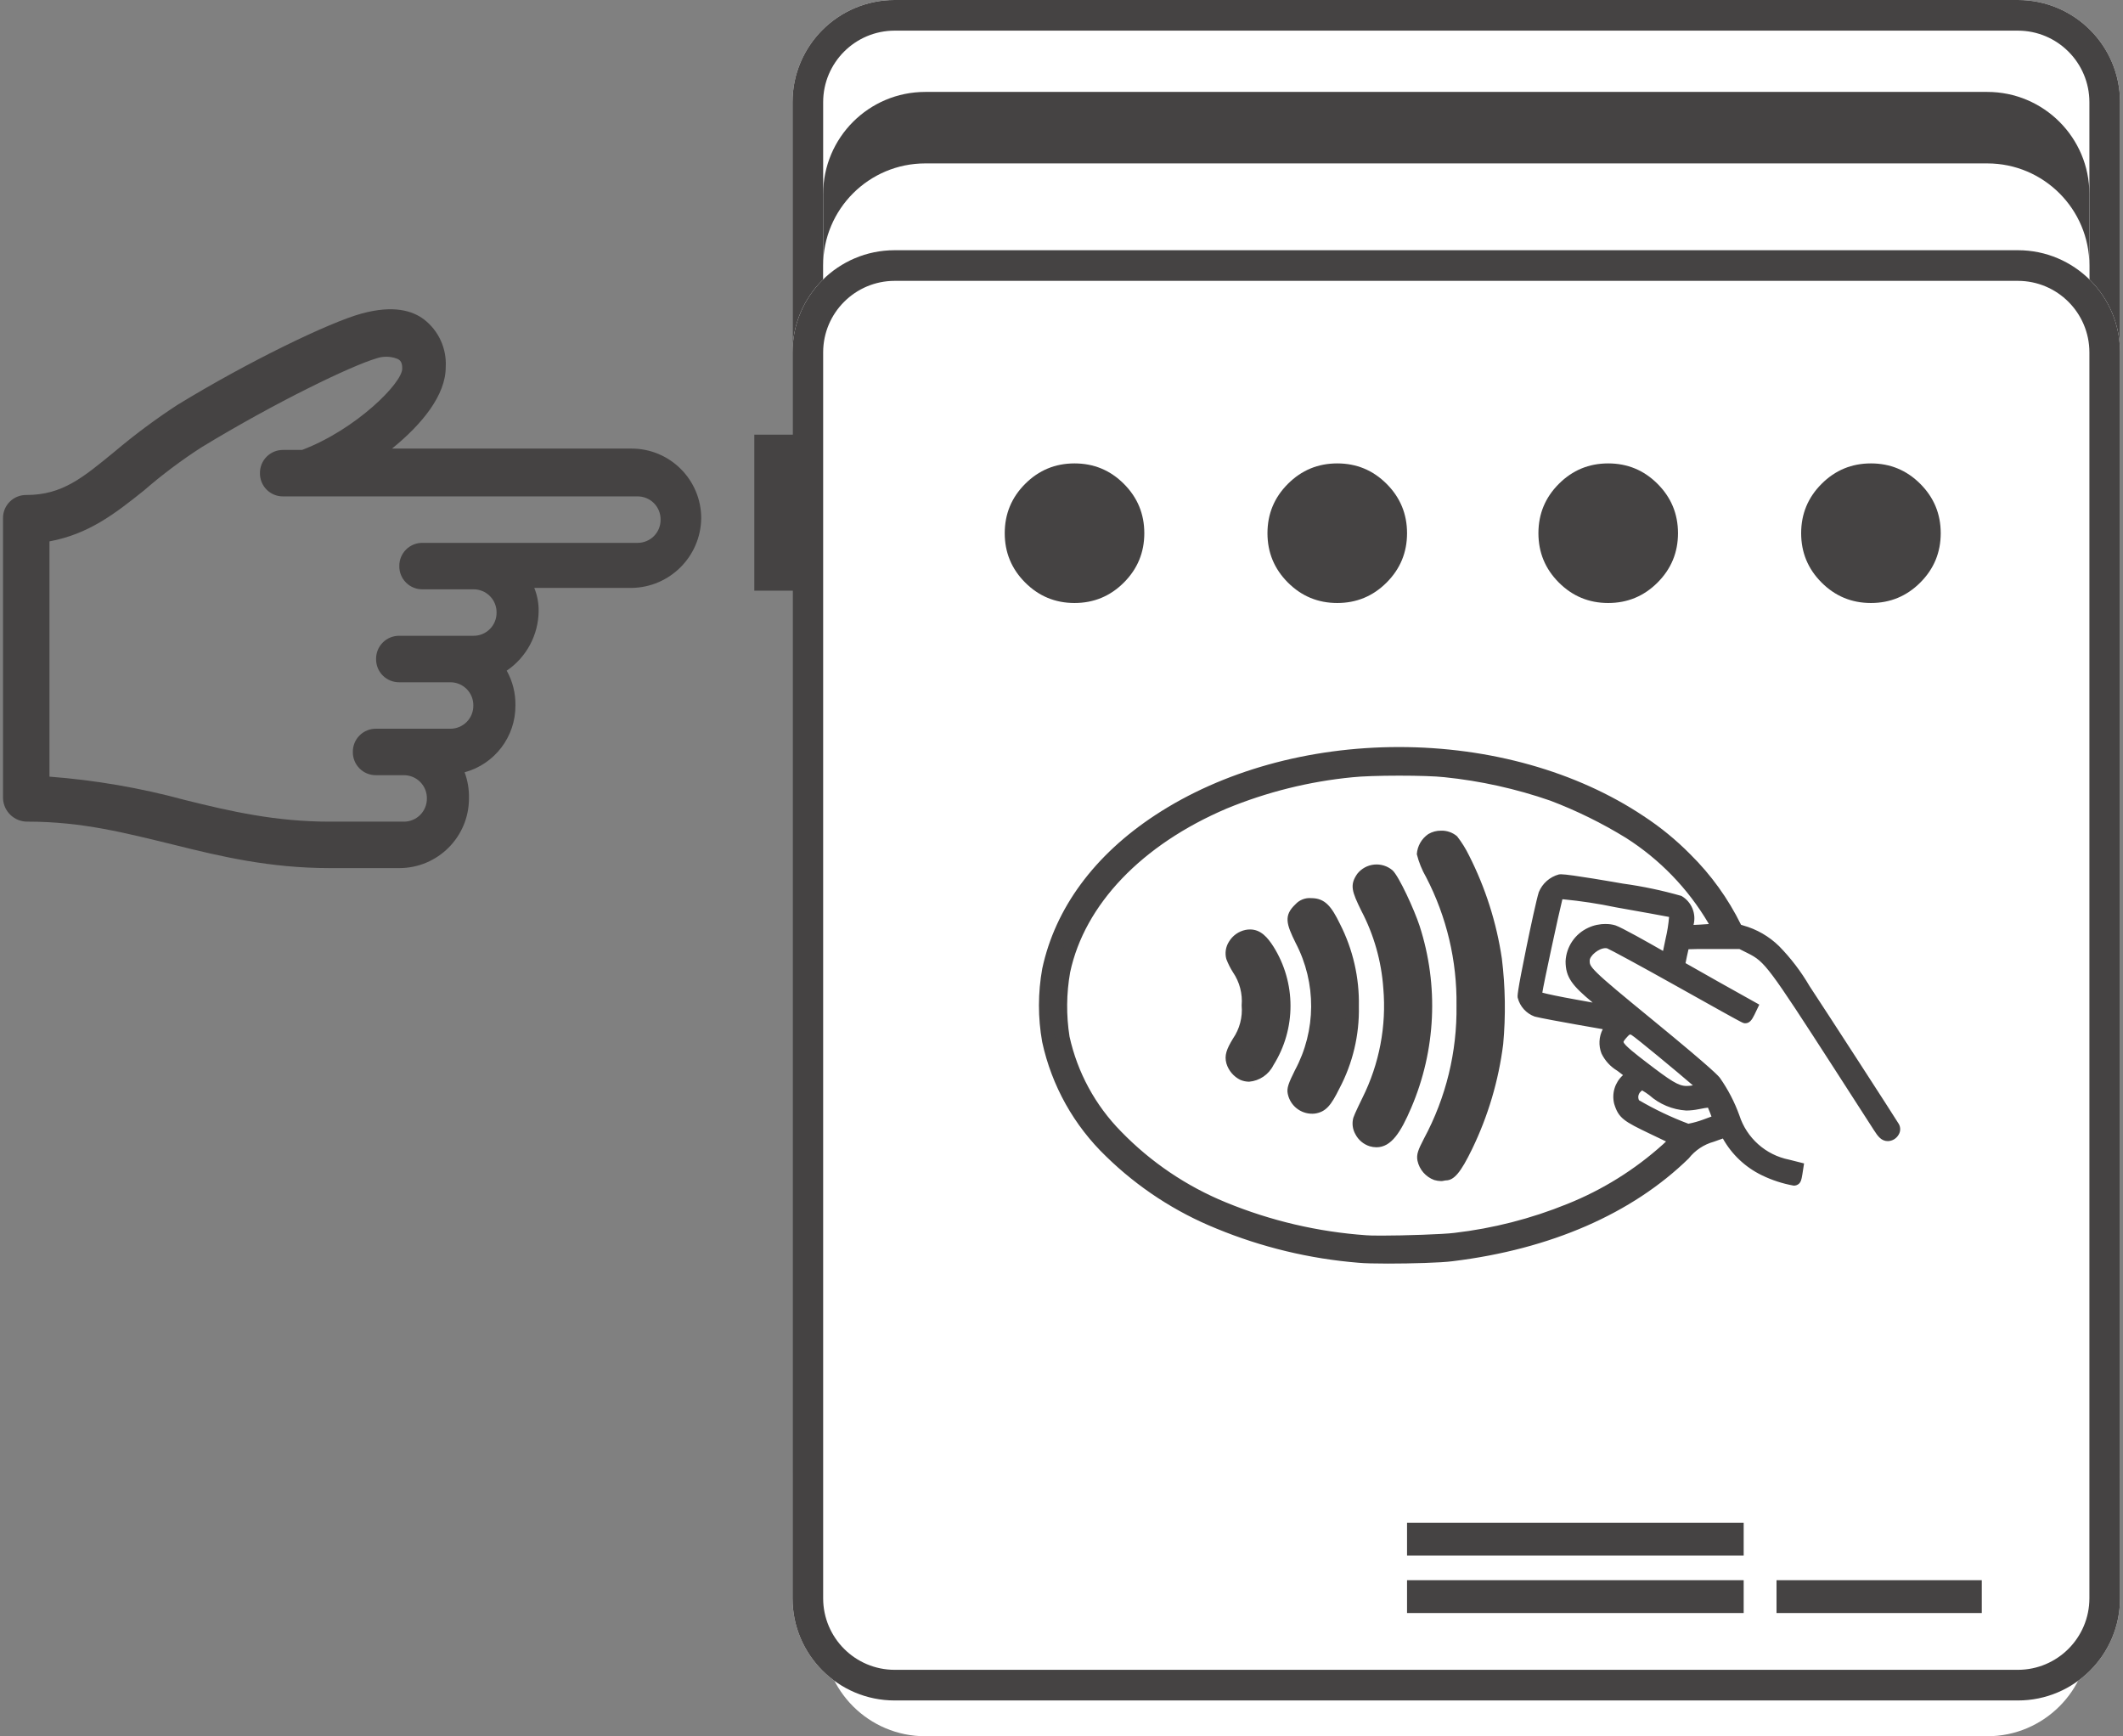 <?xml version="1.0" standalone="no"?>
<!DOCTYPE svg PUBLIC "-//W3C//DTD SVG 1.0//EN" "http://www.w3.org/TR/2001/REC-SVG-20010904/DTD/svg10.dtd">
<svg xmlns="http://www.w3.org/2000/svg" xmlns:xlink="http://www.w3.org/1999/xlink" id="body_1" width="181" height="148">

<rect width="100%" height="100%" fill="#808080" stroke="none"/>

<g transform="matrix(0.7 0 0 0.7 0.258 -0)">
	<g transform="matrix(1 0 0 1 96.157 0)">
		<g transform="matrix(1 0 0 1 0 0)">
            <path d="M12.437 0L149.247 0C 156.116 1.9073486E-06 161.684 5.568 161.684 12.437L161.684 12.437L161.684 179.1C 161.684 185.969 156.116 191.537 149.247 191.537L149.247 191.537L12.437 191.537C 5.568 191.537 1.9073486E-06 185.969 0 179.1L0 179.1L0 12.437C 0 5.568 5.568 0 12.437 0z" stroke="none" fill="#FFFFFF" fill-rule="nonzero" />
            <path d="M12.437 3.731C 7.631 3.737 3.737 7.631 3.731 12.437L3.731 12.437L3.731 179.1C 3.737 183.906 7.631 187.8 12.437 187.806L12.437 187.806L149.247 187.806C 154.053 187.8 157.947 183.906 157.953 179.1L157.953 179.1L157.953 12.437C 157.947 7.631 154.053 3.737 149.247 3.731L149.247 3.731L12.437 3.731zM12.437 0L149.247 0C 156.116 1.9073486E-06 161.684 5.568 161.684 12.437L161.684 12.437L161.684 179.1C 161.684 185.969 156.116 191.537 149.247 191.537L149.247 191.537L12.437 191.537C 5.568 191.537 1.9073486E-06 185.969 0 179.1L0 179.1L0 12.437C 0 5.568 5.568 0 12.437 0z" stroke="none" fill="#454343" fill-rule="nonzero" />
            <path transform="matrix(1 0 0 1 3.731 11.194)"  d="M12.437 0L141.784 0C 148.653 1.9073486E-06 154.221 5.568 154.221 12.437L154.221 12.437L154.221 179.1C 154.221 185.969 148.653 191.537 141.784 191.537L141.784 191.537L12.437 191.537C 5.568 191.537 1.9073486E-06 185.969 0 179.1L0 179.1L0 12.437C 0 5.568 5.568 0 12.437 0z" stroke="none" fill="#454343" fill-rule="nonzero" />
            <path transform="matrix(1 0 0 1 3.731 19.9)"  d="M12.437 0L141.784 0C 148.653 1.9073486E-06 154.221 5.568 154.221 12.437L154.221 12.437L154.221 179.1C 154.221 185.969 148.653 191.537 141.784 191.537L141.784 191.537L12.437 191.537C 5.568 191.537 1.9073486E-06 185.969 0 179.1L0 179.1L0 12.437C 0 5.568 5.568 0 12.437 0z" stroke="none" fill="#FFFFFF" fill-rule="nonzero" />
            <path transform="matrix(1 0 0 1 0 30.471)"  d="M12.437 0L149.247 0C 156.116 1.9073486E-06 161.684 5.568 161.684 12.437L161.684 12.437L161.684 164.172C 161.684 171.041 156.116 176.609 149.247 176.609L149.247 176.609L12.437 176.609C 5.568 176.609 1.9073486E-06 171.041 0 164.172L0 164.172L0 12.437C 0 5.568 5.568 0 12.437 0z" stroke="none" fill="#FFFFFF" fill-rule="nonzero" />
            <path transform="matrix(1 0 0 1 0 30.471)"  d="M12.437 3.731C 7.631 3.737 3.737 7.631 3.731 12.437L3.731 12.437L3.731 164.172C 3.737 168.978 7.631 172.872 12.437 172.878L12.437 172.878L149.247 172.878C 154.053 172.872 157.947 168.978 157.953 164.172L157.953 164.172L157.953 12.437C 157.947 7.631 154.053 3.737 149.247 3.731L149.247 3.731L12.437 3.731zM12.437 0L149.247 0C 156.116 1.9073486E-06 161.684 5.568 161.684 12.437L161.684 12.437L161.684 164.172C 161.684 171.041 156.116 176.609 149.247 176.609L149.247 176.609L12.437 176.609C 5.568 176.609 1.9073486E-06 171.041 0 164.172L0 164.172L0 12.437C 0 5.568 5.568 0 12.437 0z" stroke="none" fill="#454343" fill-rule="nonzero" />
		</g>
		<g transform="matrix(1 0 0 1 26.078 56.452)">
            <path transform="matrix(1 0 0 1 96.768 -0.019)"  d="M17 8.5C 17 10.847 16.17 12.851 14.51 14.51C 12.851 16.17 10.847 17 8.5 17C 6.153 17 4.149 16.17 2.49 14.51C 0.83 12.851 0 10.847 0 8.5C 0 6.153 0.83 4.149 2.49 2.49C 4.149 0.83 6.153 0 8.5 0C 10.847 0 12.851 0.83 14.51 2.49C 16.17 4.149 17 6.153 17 8.5C 17 8.599 16.998 8.698 16.995 8.797" stroke="none" fill="#454343" fill-rule="nonzero" />
            <path transform="matrix(1 0 0 1 64.768 -0.019)"  d="M17 8.5C 17 10.847 16.17 12.851 14.51 14.51C 12.851 16.17 10.847 17 8.5 17C 6.153 17 4.149 16.17 2.49 14.51C 0.83 12.851 0 10.847 0 8.5C 0 6.153 0.83 4.149 2.49 2.49C 4.149 0.83 6.153 0 8.5 0C 10.847 0 12.851 0.83 14.51 2.49C 16.17 4.149 17 6.153 17 8.5C 17 8.599 16.998 8.698 16.995 8.797" stroke="none" fill="#454343" fill-rule="nonzero" />
            <path transform="matrix(1 0 0 1 31.768 -0.019)"  d="M17 8.5C 17 10.847 16.17 12.851 14.51 14.51C 12.851 16.17 10.847 17 8.5 17C 6.153 17 4.149 16.17 2.49 14.51C 0.83 12.851 0 10.847 0 8.5C 0 6.153 0.83 4.149 2.49 2.49C 4.149 0.83 6.153 0 8.5 0C 10.847 0 12.851 0.83 14.51 2.49C 16.17 4.149 17 6.153 17 8.5C 17 8.599 16.998 8.698 16.995 8.797" stroke="none" fill="#454343" fill-rule="nonzero" />
            <path transform="matrix(1 0 0 1 -0.232 -0.019)"  d="M17 8.5C 17 10.847 16.17 12.851 14.51 14.51C 12.851 16.17 10.847 17 8.5 17C 6.153 17 4.149 16.17 2.49 14.51C 0.83 12.851 0 10.847 0 8.5C 0 6.153 0.83 4.149 2.49 2.49C 4.149 0.83 6.153 0 8.5 0C 10.847 0 12.851 0.83 14.51 2.49C 16.17 4.149 17 6.153 17 8.5C 17 8.599 16.998 8.698 16.995 8.797" stroke="none" fill="#454343" fill-rule="nonzero" />
		</g>
        <path transform="matrix(1 0 0 1 30.819 91.782)"  d="M38.2 61.2C 25.9 60.12 15.028 55.556 7.96 48.488C 4.132 44.833 1.491 40.113 0.378 34.939C -0.128 32.094 -0.125 29.183 0.386 26.339C 1.924 19.178 6.547 12.916 13.834 8.139C 30.451 -2.757 55.91 -2.706 72.375 8.262C 74.392 9.581 76.263 11.111 77.956 12.826C 80.458 15.297 82.52 18.176 84.056 21.34C 84.259 21.545 84.526 21.675 84.812 21.71C 86.309 22.142 87.675 22.939 88.788 24.03C 90.168 25.448 91.37 27.029 92.368 28.737C 94.242 31.569 102.714 44.647 103.227 45.505C 103.427 45.841 103.034 46.371 102.588 46.371C 102.269 46.371 102.05 46.161 101.579 45.421C 101.251 44.9 99.091 41.546 96.779 37.966C 88.6 25.307 88.168 24.719 85.89 23.576L85.89 23.576L84.697 22.976L81.183 22.976C 77.67 22.976 77.67 22.976 77.583 23.346C 77.121 25.372 77.028 25.867 77.129 25.96C 77.196 26.019 79.188 27.153 81.558 28.481L81.558 28.481L85.873 30.9L85.604 31.463C 85.453 31.774 85.285 32.026 85.226 32.026C 85.167 32.026 81.536 30.017 77.157 27.555C 72.778 25.093 68.937 23.016 68.626 22.932C 67.382 22.587 65.466 23.966 65.466 25.21C 65.466 26.471 65.836 26.832 73.535 33.136C 78.335 37.069 81.083 39.436 81.503 39.986C 82.441 41.331 83.196 42.796 83.747 44.34C 84.737 47.35 87.265 49.599 90.37 50.232L90.37 50.232L91.47 50.509L91.378 51.109C 91.356 51.339 91.302 51.565 91.218 51.781C 89.952 51.597 88.725 51.205 87.587 50.621C 85.532 49.613 83.868 47.953 82.856 45.9C 82.848 45.883 82.056 46.152 81.116 46.5C 79.793 46.87 78.62 47.647 77.762 48.719C 70.979 55.338 61.247 59.566 49.505 61C 45.746 61.292 41.972 61.356 38.205 61.193L38.205 61.193L38.2 61.2zM49.891 59.166C 54.679 58.607 59.369 57.405 63.835 55.59C 68.23 53.834 72.277 51.31 75.787 48.135L75.787 48.135L76.981 47L73.972 45.563C 70.761 44.025 70.442 43.773 70.03 42.403C 69.801 41.422 70.13 40.395 70.887 39.73L70.887 39.73L71.526 39.03L70.126 37.971C 69.026 37.131 68.68 36.771 68.462 36.214C 68.116 35.329 68.243 34.329 68.798 33.558L68.798 33.558L69.218 32.958L64.818 32.185C 62.397 31.756 60.136 31.328 59.8 31.227C 59.06 30.939 58.503 30.314 58.3 29.546C 58.208 29.146 60.368 18.611 60.847 17.107C 61.188 16.327 61.858 15.738 62.675 15.5C 67.502 16.084 72.294 16.925 77.031 18.02C 78.056 18.62 78.376 19.575 78.056 21.054L78.056 21.054L77.922 21.668L78.636 21.668C 79.036 21.668 79.964 21.618 80.712 21.559L80.712 21.559L82.074 21.45L81.4 20.2C 78.87 15.897 75.353 12.258 71.139 9.582C 68.162 7.748 65.019 6.201 61.751 4.959C 57.512 3.492 53.118 2.519 48.656 2.059C 44.873 1.801 41.076 1.804 37.293 2.067C 31.945 2.586 26.702 3.892 21.735 5.942C 11.145 10.456 4.026 17.936 2.2 26.459C 1.718 29.153 1.692 31.909 2.124 34.612C 3.112 39.132 5.362 43.28 8.613 46.572C 15.589 53.918 26.246 58.44 39.022 59.457C 40.737 59.591 48.15 59.39 49.89 59.163zM47.563 51.148C 46.818 50.853 46.267 50.208 46.092 49.425C 46 48.938 46.109 48.601 46.806 47.248C 49.54 42.153 50.934 36.447 50.857 30.665C 50.938 25.108 49.638 19.618 47.075 14.687C 46.658 13.905 46.307 13.09 46.024 12.25C 46.092 11.542 46.463 10.899 47.041 10.485C 47.845 10.036 48.838 10.106 49.571 10.662C 50.076 11.323 50.51 12.036 50.865 12.788C 52.817 16.646 54.137 20.792 54.773 25.068C 55.19 28.457 55.244 31.88 54.933 35.28C 54.39 39.624 53.139 43.851 51.228 47.79C 50.068 50.177 49.345 51.16 48.74 51.16C 48.592 51.166 48.446 51.188 48.303 51.227C 48.053 51.25 47.801 51.221 47.563 51.143zM39.7 47.034C 38.664 46.697 38.044 45.64 38.254 44.571C 38.321 44.344 38.8 43.31 39.313 42.271C 41.444 38.01 42.352 33.241 41.935 28.495C 41.693 25.095 40.752 21.781 39.17 18.762C 38.019 16.4 37.96 16.039 38.632 15.081C 39.406 14.166 40.77 14.039 41.7 14.795C 42.996 16.802 44.032 18.965 44.785 21.233C 47.087 28.31 46.731 35.983 43.785 42.817C 42.268 46.37 41.2 47.471 39.7 47.034zM31.6 42.865C 30.948 42.549 30.469 41.962 30.289 41.26C 30.197 40.86 30.356 40.403 31.096 38.907C 33.812 33.857 33.847 27.788 31.188 22.707C 30.02 20.345 29.995 19.875 30.978 18.942C 31.317 18.541 31.835 18.339 32.356 18.404C 33.507 18.404 34.104 18.984 35.13 21.094C 36.652 24.085 37.415 27.405 37.349 30.76C 37.42 34.127 36.63 37.457 35.054 40.434C 34.087 42.392 33.608 42.913 32.642 43.04C 32.287 43.06 31.931 43.002 31.6 42.872zM24.036 38.982C 23.451 38.674 23.011 38.149 22.809 37.52C 22.624 36.864 22.775 36.343 23.515 35.12C 24.404 33.81 24.819 32.235 24.692 30.657C 24.819 29.081 24.405 27.509 23.517 26.2C 23.231 25.751 22.989 25.275 22.794 24.78C 22.576 23.611 23.342 22.485 24.509 22.259C 25.492 22.074 26.165 22.511 27.072 23.923C 29.686 28.073 29.686 33.355 27.072 37.505C 26.147 38.925 25.122 39.43 24.038 38.984zM80.374 45.319C 80.946 45.131 81.507 44.912 82.055 44.663C 82 44.23 81.872 43.809 81.677 43.419C 81.156 42.119 81.24 42.15 79.377 42.503C 77.368 42.89 76.2 42.545 73.998 40.923C 73.588 40.582 73.125 40.309 72.628 40.116C 72.327 40.207 72.061 40.385 71.863 40.629C 71.303 41.196 71.222 42.08 71.67 42.739C 73.742 44.022 75.949 45.073 78.251 45.874C 78.979 45.771 79.692 45.585 80.377 45.319zM79.5 41.092C 80.315 40.924 80.408 40.873 80.265 40.605C 80.105 40.311 72.465 33.974 71.801 33.579C 71.577 33.419 71.299 33.355 71.027 33.401C 70.756 33.447 70.514 33.598 70.355 33.823C 69.027 35.243 69.187 35.546 72.624 38.177C 76.776 41.362 77.224 41.547 79.499 41.093zM69.248 31.485C 69.248 31.443 68.382 30.695 67.323 29.829C 64.709 27.677 64.146 26.87 64.146 25.274C 64.236 23.812 65.13 22.52 66.466 21.92C 67.31 21.54 68.257 21.454 69.156 21.676C 69.656 21.844 71.946 23.076 75.107 24.895L75.107 24.895L75.771 25.282L76.317 22.676C 76.88 20.012 76.889 19.306 76.367 19.146C 76.207 19.096 73.156 18.541 69.593 17.91C 63.256 16.792 62.558 16.725 62.264 17.204C 62.104 17.456 59.692 28.635 59.692 29.104C 59.694 29.349 59.79 29.584 59.961 29.76C 61.461 30.194 62.988 30.525 64.533 30.752C 69.105 31.576 69.248 31.601 69.248 31.483z" stroke="none" fill="#454343" fill-rule="nonzero" />
        <path transform="matrix(1 0 0 1 30.261 91.223)"  d="M42.264 62.655C 40.631 62.655 39.364 62.621 38.685 62.555C 32.729 62.073 26.885 60.667 21.361 58.388C 16.362 56.363 11.806 53.384 7.946 49.618C 4.015 45.848 1.299 40.99 0.146 35.667C -0.382 32.711 -0.379 29.684 0.155 26.729C 1.734 19.375 6.5 12.9 13.949 8.019C 22.082 2.687 32.609 -0.249 43.592 -0.249C 54.673 -0.249 65.252 2.733 73.381 8.151C 75.441 9.497 77.352 11.059 79.081 12.811C 81.609 15.305 83.699 18.207 85.264 21.395C 85.348 21.432 85.437 21.46 85.527 21.478C 87.174 21.936 88.679 22.804 89.9 24C 91.328 25.459 92.571 27.089 93.6 28.852C 95.54 31.783 103.978 44.814 104.479 45.652C 104.71 46.054 104.704 46.551 104.463 46.947C 104.196 47.426 103.695 47.728 103.147 47.741C 102.361 47.741 101.934 47.167 101.456 46.417C 101.156 45.938 99.183 42.875 96.656 38.966C 88.565 26.43 88.169 25.9 86.085 24.857L86.085 24.857L85.063 24.346L81.741 24.346C 80.312 24.346 79.329 24.346 78.866 24.376C 78.737 24.943 78.578 25.652 78.504 26.066C 79.174 26.454 80.691 27.315 82.515 28.337L82.515 28.337L87.488 31.119L86.888 32.366C 86.58 33 86.288 33.389 85.78 33.389C 85.526 33.389 85.526 33.389 82.974 31.976C 81.4 31.104 79.391 29.982 77.315 28.814C 72.852 26.314 69.415 24.46 68.943 24.26C 68.885 24.247 68.825 24.24 68.765 24.241C 67.91 24.241 66.829 25.185 66.829 25.764C 66.829 26.155 66.829 26.37 67.734 27.264C 68.742 28.254 70.694 29.87 74.601 33.069C 82.001 39.137 82.529 39.829 82.701 40.056C 83.685 41.459 84.478 42.987 85.059 44.6C 85.951 47.368 88.273 49.434 91.125 50L91.125 50L92.94 50.457L92.735 51.782C 92.624 52.505 92.524 52.722 92.358 52.892C 92.179 53.073 91.933 53.171 91.679 53.162C 90.334 52.922 89.029 52.497 87.8 51.9C 85.795 50.93 84.136 49.367 83.049 47.422C 82.765 47.522 82.388 47.654 81.957 47.812C 80.743 48.145 79.668 48.859 78.891 49.849C 71.999 56.578 62.067 60.905 50.166 62.362C 48.813 62.552 45.083 62.655 42.264 62.655zM43.592 1.368C 32.92 1.368 22.708 4.21 14.836 9.368C 7.754 14.016 3.224 20.136 1.736 27.068C 1.251 29.799 1.248 32.594 1.728 35.326C 2.799 40.351 5.365 44.935 9.089 48.474C 12.801 52.094 17.183 54.957 21.989 56.902C 27.359 59.116 33.04 60.482 38.83 60.949C 39.461 61.006 40.68 61.038 42.265 61.038C 45.065 61.038 48.709 60.938 49.952 60.761C 61.511 59.346 71.121 55.174 77.752 48.695C 78.288 48.126 78.875 47.606 79.504 47.141C 79.28 47.197 79.05 47.231 78.819 47.241L78.819 47.241L78.781 47.241L78.74 47.241L78.94 47.341L76.9 49.279C 73.316 52.521 69.186 55.102 64.7 56.9C 60.17 58.741 55.413 59.961 50.556 60.526C 49.156 60.708 44.3 60.87 41.456 60.87C 40.556 60.87 39.908 60.855 39.522 60.824C 33.46 60.401 27.505 59.005 21.887 56.69C 16.881 54.638 12.353 51.574 8.587 47.69C 5.237 44.286 2.917 40.005 1.894 35.34C 1.441 32.525 1.467 29.654 1.97 26.847C 3.85 18.062 11.142 10.374 21.976 5.757C 27.017 3.676 32.336 2.35 37.764 1.822C 38.944 1.694 41.131 1.622 43.612 1.622C 46.007 1.622 48.133 1.695 49.299 1.822C 53.825 2.283 58.282 3.268 62.581 4.756C 65.912 6.018 69.115 7.595 72.145 9.467C 76.475 12.209 80.085 15.949 82.672 20.373L82.672 20.373L83.929 22.715L83.751 22.729L84.342 22.729C 84.152 22.616 83.997 22.454 83.892 22.26C 82.394 19.177 80.383 16.37 77.945 13.96C 76.289 12.282 74.458 10.784 72.484 9.494C 64.619 4.254 54.358 1.368 43.592 1.368zM43.612 3.235C 41.222 3.235 39.047 3.31 37.938 3.43C 32.669 3.941 27.504 5.226 22.61 7.244C 12.266 11.653 5.319 18.922 3.551 27.186C 3.094 29.769 3.068 32.409 3.475 35C 4.438 39.373 6.617 43.385 9.76 46.574C 13.373 50.297 17.717 53.234 22.518 55.2C 27.976 57.446 33.759 58.798 39.646 59.207C 39.882 59.226 40.395 59.25 41.454 59.248C 44.23 59.248 49.039 59.088 50.345 58.917C 55.063 58.37 59.686 57.187 64.087 55.4C 68.388 53.68 72.349 51.211 75.787 48.107L75.787 48.107L76.129 47.782L74.18 46.851C 71.029 45.341 70.343 44.96 69.812 43.194C 69.499 41.938 69.898 40.612 70.852 39.737L70.852 39.737L70.887 39.699L70.198 39.176C 69.364 38.68 68.693 37.95 68.27 37.076C 67.89 36.112 67.945 35.03 68.422 34.11L68.422 34.11L65.234 33.55C 63.677 33.274 60.608 32.715 60.124 32.57C 59.107 32.198 58.338 31.349 58.069 30.3C 58.021 30.1 57.958 29.826 59.122 24.145C 59.646 21.586 60.356 18.291 60.631 17.426C 61.066 16.359 61.977 15.558 63.09 15.262C 63.168 15.248 63.247 15.242 63.326 15.243C 64.404 15.243 70.217 16.265 70.876 16.381C 73.283 16.711 75.664 17.213 78 17.881C 79.233 18.59 79.838 20.037 79.477 21.413C 79.917 21.399 80.613 21.359 81.21 21.313L81.21 21.313L81.338 21.303L81.251 21.14C 78.776 16.96 75.35 13.422 71.251 10.815C 68.329 9.018 65.245 7.5 62.039 6.281C 57.861 4.832 53.529 3.873 49.13 3.422C 48.016 3.3 45.954 3.235 43.612 3.235zM72.833 42.759C 74.754 43.883 76.766 44.841 78.85 45.623C 79.468 45.505 80.075 45.335 80.665 45.116C 81.065 44.975 81.403 44.848 81.665 44.748C 81.618 44.615 81.559 44.46 81.487 44.285L81.487 44.285L81.433 44.151C 81.363 43.975 81.286 43.781 81.233 43.665C 81.033 43.678 80.693 43.743 80.272 43.823L80.272 43.823L80.087 43.858C 79.597 43.958 79.098 44.011 78.597 44.017C 76.922 43.915 75.33 43.252 74.078 42.135C 73.801 41.926 73.511 41.734 73.21 41.561C 73.139 41.617 73.072 41.678 73.01 41.744C 72.744 42.012 72.673 42.417 72.833 42.759zM71.745 34.752C 71.72 34.752 71.638 34.789 71.506 34.931C 71.034 35.431 70.955 35.604 70.95 35.66C 70.986 36.034 72.669 37.322 73.675 38.092C 76.73 40.436 77.633 41.026 78.635 41.026C 78.891 41.022 79.147 40.997 79.399 40.951C 77.41 39.23 72.476 35.16 71.945 34.831C 71.886 34.789 71.818 34.762 71.746 34.752zM70.2 32.776L71.173 32.947L70.867 33.381C 71.272 33.135 71.762 33.07 72.217 33.201C 71.632 32.722 71.097 32.282 70.605 31.876C 70.611 31.931 70.613 31.987 70.612 32.043C 70.614 32.333 70.467 32.603 70.224 32.76zM61.06 29.661C 61.596 29.811 63.121 30.143 65.23 30.516L65.23 30.516L67.193 30.869C 64.682 28.787 63.893 27.789 63.893 25.832C 63.981 24.067 65.044 22.497 66.65 21.76C 67.318 21.447 68.048 21.29 68.785 21.302C 69.184 21.296 69.582 21.351 69.964 21.467C 70.734 21.724 74.07 23.611 75.764 24.581L75.764 24.581L76.081 23.07C 76.286 22.206 76.426 21.327 76.499 20.442C 75.776 20.3 73.39 19.865 70.007 19.267C 67.889 18.823 65.747 18.497 63.592 18.291L63.592 18.291L63.504 18.291C 63.084 19.927 61.2 28.676 61.062 29.661zM48.731 52.608C 48.447 52.603 48.165 52.559 47.893 52.478C 46.858 52.095 46.089 51.21 45.856 50.131C 45.707 49.348 45.941 48.8 46.646 47.431C 49.327 42.453 50.69 36.873 50.608 31.22C 50.681 25.788 49.41 20.421 46.908 15.599C 46.402 14.723 46.021 13.781 45.775 12.8C 45.841 11.811 46.357 10.907 47.175 10.348C 47.646 10.069 48.185 9.926 48.733 9.934C 49.445 9.914 50.138 10.158 50.68 10.62C 51.249 11.351 51.74 12.139 52.145 12.972C 54.139 16.907 55.485 21.137 56.132 25.5C 56.559 28.964 56.613 32.464 56.294 35.94C 55.736 40.371 54.458 44.68 52.513 48.7C 51.123 51.561 50.313 52.526 49.298 52.526C 49.225 52.532 49.154 52.544 49.083 52.562C 48.968 52.594 48.85 52.609 48.731 52.608zM47.4 12.733C 47.487 12.989 47.817 13.779 48.362 14.885C 50.977 19.928 52.304 25.54 52.225 31.22C 52.292 37.13 50.868 42.961 48.084 48.174C 47.418 49.467 47.407 49.623 47.446 49.829C 47.563 50.315 47.897 50.72 48.351 50.929C 48.468 50.963 48.589 50.984 48.711 50.992C 48.889 50.948 49.071 50.921 49.254 50.913C 49.425 50.824 49.915 50.353 51.06 47.997C 52.929 44.133 54.156 39.989 54.692 35.73C 54.99 32.405 54.937 29.058 54.534 25.744C 53.911 21.553 52.617 17.489 50.7 13.71C 50.38 13.042 50.003 12.403 49.572 11.8C 49.328 11.626 49.032 11.54 48.733 11.554C 48.489 11.547 48.247 11.605 48.033 11.723C 47.711 11.976 47.487 12.333 47.4 12.733zM40.854 48.491C 40.577 48.489 40.301 48.448 40.036 48.368C 39.28 48.129 38.651 47.597 38.289 46.891C 37.945 46.283 37.858 45.564 38.045 44.891C 38.183 44.442 39.051 42.673 39.151 42.471C 41.211 38.342 42.091 33.725 41.694 29.128C 41.462 25.825 40.548 22.606 39.008 19.675C 37.876 17.354 37.565 16.554 38.534 15.175C 39.04 14.543 39.779 14.143 40.585 14.064C 41.39 13.986 42.193 14.236 42.811 14.758C 43.596 15.474 45.473 19.57 46.117 21.54C 48.464 28.805 48.1 36.674 45.091 43.69C 43.823 46.655 42.672 48.491 40.854 48.491zM40.881 15.665C 40.49 15.645 40.113 15.806 39.857 16.102C 39.434 16.702 39.39 16.768 40.457 18.964C 42.079 22.072 43.046 25.479 43.3 28.975C 43.726 33.869 42.791 38.785 40.6 43.182C 40.018 44.365 39.639 45.208 39.589 45.363C 39.53 45.625 39.574 45.9 39.714 46.13C 39.874 46.449 40.151 46.695 40.487 46.815C 40.605 46.852 40.728 46.871 40.852 46.873C 41.624 46.873 42.472 45.695 43.603 43.053C 46.458 36.396 46.805 28.93 44.578 22.038C 43.854 19.904 42.893 17.858 41.713 15.938C 41.478 15.749 41.182 15.652 40.88 15.665zM33.07 44.405C 31.62 44.429 30.357 43.42 30.061 42C 29.899 41.294 30.171 40.646 30.931 39.109C 33.531 34.281 33.565 28.478 31.023 23.62C 29.863 21.275 29.559 20.261 30.982 18.911C 31.473 18.369 32.189 18.088 32.917 18.151C 34.594 18.151 35.382 19.165 36.417 21.296C 37.997 24.396 38.787 27.838 38.717 31.317C 38.793 34.807 37.975 38.259 36.34 41.343C 35.352 43.343 34.713 44.21 33.307 44.394L33.307 44.394L33.272 44.394C 33.209 44.4 33.141 44.405 33.07 44.405zM32.917 19.765C 32.428 19.765 32.417 19.771 32.095 20.081C 31.482 20.663 31.403 20.737 32.473 22.901C 35.253 28.207 35.219 34.547 32.381 39.822C 32.055 40.392 31.805 41.002 31.637 41.637C 31.761 42.09 32.071 42.471 32.489 42.685C 32.691 42.757 32.905 42.791 33.119 42.785C 33.619 42.718 33.931 42.568 34.89 40.626C 36.409 37.76 37.17 34.553 37.1 31.31C 37.165 28.078 36.432 24.88 34.964 22C 33.928 19.869 33.53 19.765 32.917 19.765zM25.352 40.506C 24.987 40.504 24.626 40.43 24.289 40.288C 23.472 39.889 22.856 39.169 22.589 38.3C 22.305 37.294 22.619 36.52 23.381 35.263C 24.194 34.08 24.569 32.649 24.44 31.219C 24.565 29.791 24.191 28.363 23.382 27.179C 23.059 26.671 22.788 26.131 22.574 25.568C 22.378 24.848 22.496 24.079 22.898 23.45C 23.341 22.713 24.071 22.194 24.913 22.019C 25.096 21.984 25.281 21.966 25.467 21.965C 26.79 21.965 27.614 22.965 28.307 24.041C 31.086 28.46 31.086 34.08 28.307 38.499C 27.739 39.637 26.62 40.398 25.352 40.506zM25.471 23.583C 25.385 23.584 25.3 23.593 25.216 23.609C 24.825 23.699 24.488 23.945 24.284 24.29C 24.121 24.527 24.064 24.822 24.127 25.103C 24.303 25.53 24.516 25.941 24.763 26.331C 25.731 27.769 26.189 29.49 26.063 31.219C 26.185 32.945 25.729 34.663 24.765 36.1C 24.056 37.268 24.059 37.542 24.147 37.855C 24.282 38.245 24.548 38.575 24.901 38.788C 25.043 38.851 25.197 38.885 25.352 38.888C 25.993 38.888 26.576 38.198 26.952 37.619C 29.394 33.736 29.394 28.796 26.952 24.913C 26.159 23.686 25.772 23.583 25.471 23.583z" stroke="none" fill="#454343" fill-rule="nonzero" />
        <path transform="matrix(1 0 0 1 74.846 192.433)"  d="M0 0L41 0L41 4L0 4z" stroke="none" fill="#454343" fill-rule="nonzero" />
        <path transform="matrix(1 0 0 1 74.846 185.433)"  d="M0 0L41 0L41 4L0 4z" stroke="none" fill="#454343" fill-rule="nonzero" />
        <path transform="matrix(1 0 0 1 119.846 192.433)"  d="M0 0L25 0L25 4L0 4z" stroke="none" fill="#454343" fill-rule="nonzero" />
        <path transform="matrix(7.5497894E-08 1 -1 7.5497894E-08 0.346 52.933)"  d="M0 0L19 0L19 5L0 5z" stroke="none" fill="#454343" fill-rule="nonzero" />
        <path transform="matrix(7.5497894E-08 1 -1 7.5497894E-08 -481.12 256.954)"  d="M-159.723 -384.963L-193.844 -384.963C -194.597 -384.953 -195.323 -385.248 -195.855 -385.781C -196.388 -386.313 -196.683 -387.039 -196.673 -387.792C -196.673 -392.212 -198.794 -394.687 -201.973 -398.576C -204.012 -400.991 -205.901 -403.529 -207.63 -406.176C -212.93 -414.839 -217.707 -424.739 -218.768 -428.629C -219.829 -432.519 -219.121 -434.817 -218.061 -436.229C -216.677 -438.026 -214.491 -439.019 -212.227 -438.881C -208.868 -438.881 -205.332 -436.052 -202.327 -432.34L-202.327 -432.34L-202.327 -461.511C -202.328 -466.197 -198.53 -469.997 -193.844 -470C -189.183 -469.939 -185.419 -466.175 -185.358 -461.514L-185.358 -461.514L-185.358 -449.669C -184.459 -450.031 -183.498 -450.211 -182.529 -450.199C -179.622 -450.168 -176.914 -448.715 -175.281 -446.31C -173.985 -447.032 -172.521 -447.398 -171.038 -447.371C -167.238 -447.391 -163.9 -444.851 -162.906 -441.183C -161.888 -441.56 -160.809 -441.739 -159.724 -441.713C -155.038 -441.712 -151.239 -437.913 -151.238 -433.227L-151.238 -433.227L-151.238 -424.741C -151.238 -417.492 -152.652 -411.481 -154.067 -405.824C -155.481 -399.99 -156.896 -394.686 -156.896 -387.968C -156.863 -386.363 -158.121 -385.026 -159.725 -384.963L-159.725 -384.963L-159.723 -384.963zM-191.015 -390.62L-162.375 -390.62C -161.953 -396.178 -161.006 -401.683 -159.546 -407.062C -158.132 -412.719 -156.894 -418.2 -156.894 -424.741L-156.894 -424.741L-156.894 -433.757C -156.884 -434.51 -157.179 -435.236 -157.712 -435.768C -158.245 -436.301 -158.97 -436.596 -159.723 -436.586C -160.476 -436.596 -161.202 -436.301 -161.734 -435.768C -162.267 -435.236 -162.562 -434.51 -162.552 -433.757L-162.552 -433.757L-162.552 -430.398C -162.542 -429.645 -162.837 -428.92 -163.37 -428.387C -163.903 -427.854 -164.628 -427.559 -165.381 -427.569C -166.134 -427.559 -166.86 -427.854 -167.392 -428.387C -167.925 -428.92 -168.22 -429.645 -168.21 -430.398L-168.21 -430.398L-168.21 -439.415C -168.2 -440.168 -168.495 -440.894 -169.028 -441.426C -169.56 -441.959 -170.286 -442.254 -171.039 -442.244C -171.792 -442.254 -172.518 -441.959 -173.05 -441.426C -173.583 -440.894 -173.878 -440.168 -173.868 -439.415L-173.868 -439.415L-173.868 -433.227C -173.859 -432.474 -174.154 -431.748 -174.688 -431.216C -175.221 -430.684 -175.947 -430.389 -176.7 -430.4C -177.453 -430.39 -178.179 -430.685 -178.711 -431.218C -179.244 -431.751 -179.539 -432.476 -179.529 -433.229L-179.529 -433.229L-179.529 -442.245C -179.519 -442.998 -179.814 -443.723 -180.347 -444.256C -180.879 -444.789 -181.605 -445.084 -182.358 -445.074C -183.111 -445.084 -183.837 -444.789 -184.369 -444.256C -184.902 -443.723 -185.197 -442.998 -185.187 -442.245L-185.187 -442.245L-185.187 -436.057C -185.177 -435.304 -185.472 -434.579 -186.005 -434.046C -186.537 -433.513 -187.263 -433.218 -188.016 -433.228C -188.769 -433.218 -189.494 -433.513 -190.027 -434.046C -190.56 -434.579 -190.855 -435.304 -190.845 -436.057L-190.845 -436.057L-190.845 -462.222C -190.835 -462.975 -191.13 -463.701 -191.662 -464.234C -192.195 -464.766 -192.921 -465.061 -193.674 -465.051C -194.427 -465.061 -195.153 -464.766 -195.685 -464.234C -196.218 -463.701 -196.513 -462.975 -196.503 -462.222L-196.503 -462.222L-196.503 -419.085C -196.493 -418.332 -196.788 -417.607 -197.321 -417.074C -197.853 -416.541 -198.579 -416.246 -199.332 -416.256C -200.085 -416.246 -200.81 -416.541 -201.343 -417.074C -201.876 -417.607 -202.171 -418.332 -202.161 -419.085L-202.161 -419.085L-202.161 -421.385C -204.636 -427.926 -210.293 -433.585 -212.061 -433.585C -212.768 -433.585 -213.122 -433.408 -213.298 -432.878C -213.583 -432.078 -213.583 -431.203 -213.298 -430.403C -212.414 -427.398 -207.998 -418.203 -202.514 -409.188C -200.92 -406.706 -199.148 -404.343 -197.214 -402.116C -194.385 -398.58 -191.914 -395.398 -191.026 -390.624z" stroke="none" fill="#454343" fill-rule="nonzero" />
	</g>
</g>
</svg>